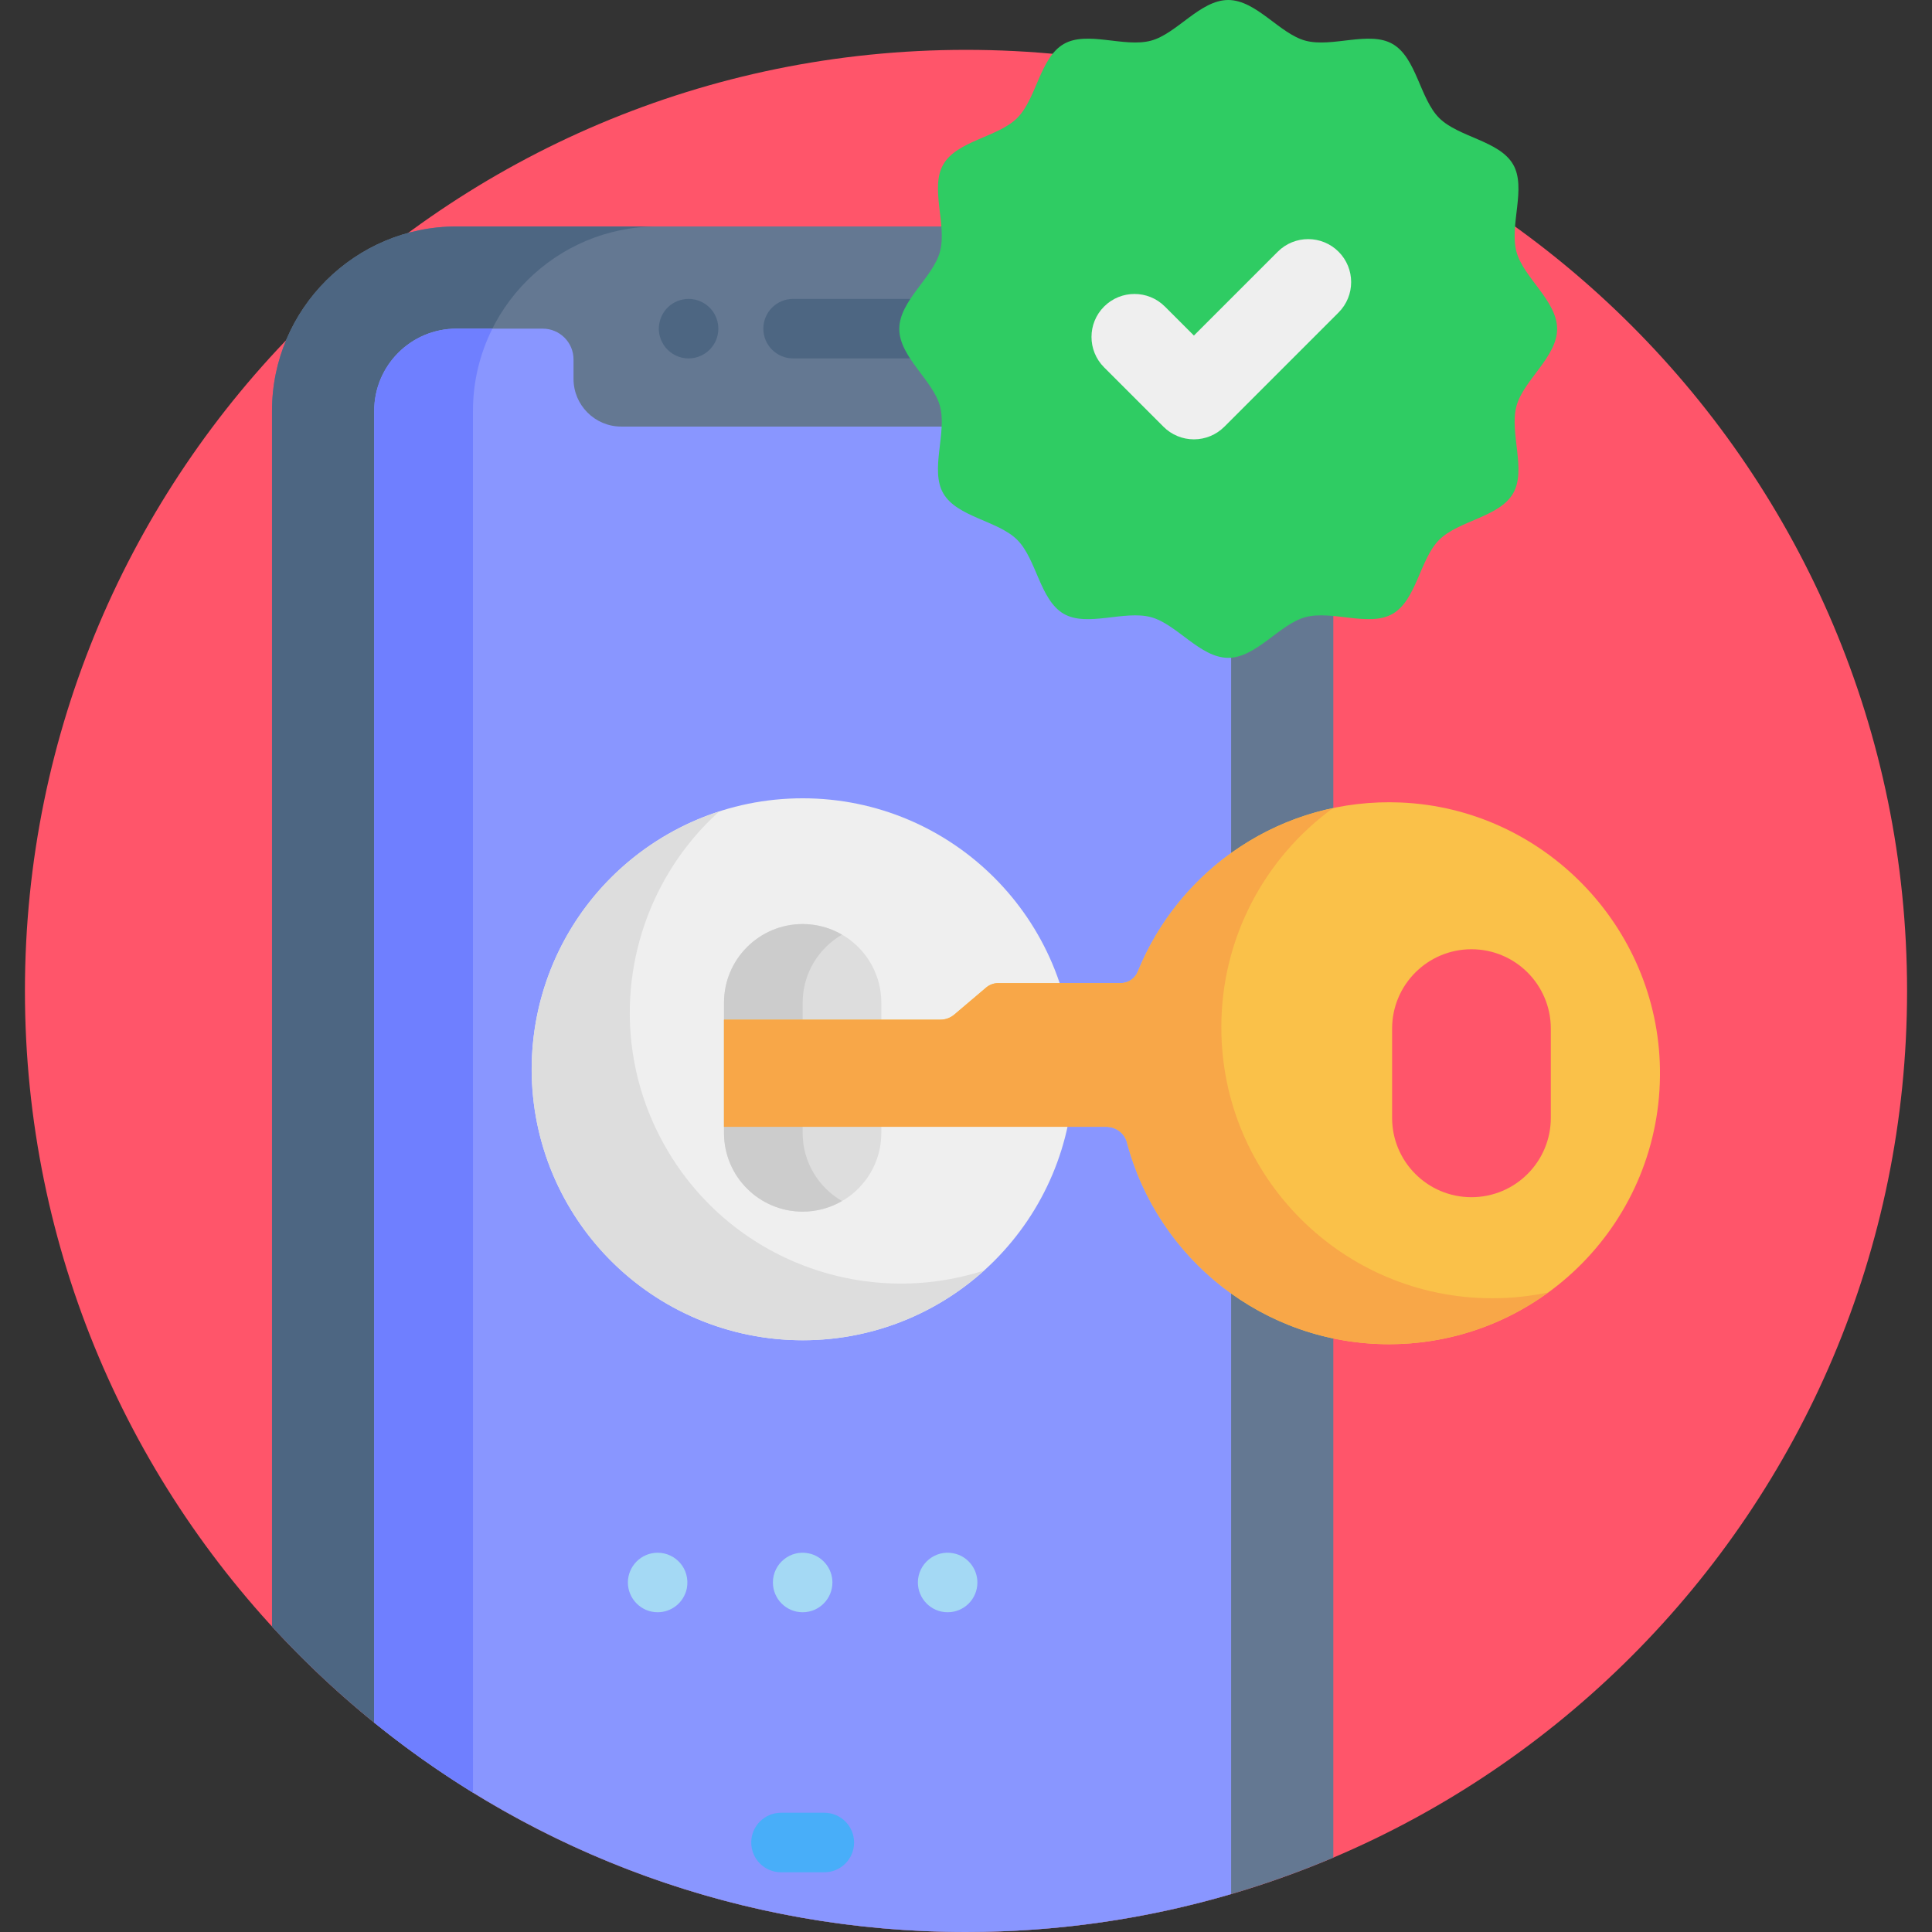 <svg width="300" height="300" viewBox="0 0 300 300" fill="none" xmlns="http://www.w3.org/2000/svg">
<rect x="0" y="0" width="300" height="300" fill="#333333" stroke="none"/>
<g clip-path="url(#clip0_435_44)">
<path d="M150 300C230.705 300 296.129 234.576 296.129 153.871C296.129 73.165 230.705 7.741 150 7.741C69.295 7.741 3.871 73.165 3.871 153.871C3.871 234.576 69.295 300 150 300Z" fill="#FF556A"/>
<path d="M178.397 35.166C164.45 35.166 83.058 35.166 70.877 35.166C55.18 35.166 42.237 47.941 42.237 63.806C42.237 66.005 42.237 84.047 42.237 109.179C42.237 150.775 42.237 211.795 42.237 252.56C68.952 281.715 107.339 300 150 300C170.237 300 189.512 295.884 207.036 288.448C207.036 224.817 207.036 169.554 207.036 63.806C207.036 48.013 194.189 35.166 178.397 35.166Z" fill="#647892"/>
<path d="M73.44 63.805C73.44 47.961 86.36 35.165 102.08 35.165C92.64 35.165 80.28 35.165 70.877 35.165C55.18 35.165 42.237 47.941 42.237 63.805C42.237 66.005 42.237 84.047 42.237 109.178C42.237 150.775 42.237 211.795 42.237 252.56C51.371 262.529 61.872 271.225 73.44 278.355C73.44 235.39 73.44 137.23 73.44 63.805Z" fill="#4D6682"/>
<path d="M178.397 51.033H164.997C162.359 51.033 160.219 53.172 160.218 55.81V58.844C160.218 62.91 156.89 66.237 152.825 66.237H96.451C92.384 66.237 89.057 62.91 89.057 58.844V55.81C89.056 53.172 86.916 51.033 84.278 51.033H70.878C63.824 51.033 58.106 56.752 58.106 63.806V267.482C83.209 287.813 115.179 300 150 300C164.297 300 178.11 297.938 191.169 294.11C191.169 277.629 191.169 74.043 191.169 63.806C191.169 56.752 185.451 51.033 178.397 51.033Z" fill="#8996FF"/>
<path d="M73.44 63.805C73.44 59.495 74.409 55.123 76.456 51.033H70.877C63.823 51.033 58.105 56.752 58.105 63.806V267.479C62.977 271.418 67.9 274.927 73.441 278.347C73.44 235.381 73.44 137.231 73.44 63.805Z" fill="#6F7FFF"/>
<path d="M124.64 208.111C147.878 208.111 166.716 189.273 166.716 166.035C166.716 142.797 147.878 123.959 124.64 123.959C101.402 123.959 82.564 142.797 82.564 166.035C82.564 189.273 101.402 208.111 124.64 208.111Z" fill="#EFEFEF"/>
<path d="M103.436 178.274C93.325 160.764 97.239 139.011 111.682 126C108.922 126.896 106.213 128.085 103.599 129.595C83.474 141.213 76.579 166.947 88.198 187.072C99.816 207.197 125.55 214.092 145.675 202.474C148.289 200.964 150.674 199.213 152.83 197.271C134.341 203.273 113.545 195.786 103.436 178.274Z" fill="#DDDDDD"/>
<path d="M142.348 55.654H123.151C120.6 55.654 118.531 53.586 118.531 51.034C118.531 48.482 120.599 46.413 123.151 46.413H142.348C144.9 46.413 146.969 48.481 146.969 51.034C146.969 53.586 144.9 55.654 142.348 55.654Z" fill="#4D6682"/>
<path d="M106.923 55.657C103.995 55.657 101.811 52.931 102.394 50.131C102.941 47.506 105.422 46.03 107.828 46.502C110.039 46.961 111.543 48.864 111.543 51.037C111.544 53.63 109.417 55.657 106.923 55.657Z" fill="#4D6682"/>
<path d="M128 290.726H121.273C118.721 290.726 116.652 288.657 116.652 286.105C116.652 283.553 118.721 281.484 121.273 281.484H128C130.552 281.484 132.621 283.553 132.621 286.105C132.621 288.657 130.553 290.726 128 290.726Z" fill="#48AEF9"/>
<path d="M124.637 188.142C117.892 188.142 112.423 182.674 112.423 175.928V155.702C112.423 148.956 117.892 143.488 124.637 143.488C131.383 143.488 136.851 148.956 136.851 155.702V175.928C136.85 182.673 131.383 188.142 124.637 188.142Z" fill="#DDDDDD"/>
<path d="M124.637 175.928V155.701C124.637 151.183 127.096 147.247 130.744 145.134C128.946 144.093 126.864 143.487 124.637 143.487C117.891 143.487 112.423 148.955 112.423 155.701V175.927C112.423 182.673 117.891 188.141 124.637 188.141C126.864 188.141 128.946 187.535 130.744 186.493C127.097 184.382 124.637 180.447 124.637 175.928Z" fill="#CCCCCC"/>
<path d="M102.119 250.349C99.513 250.349 97.498 248.202 97.498 245.729C97.498 243.225 99.534 241.108 102.119 241.108C104.917 241.108 107.206 243.617 106.654 246.634C106.172 248.897 104.24 250.349 102.119 250.349Z" fill="#A4D9F4"/>
<path d="M124.637 250.349C122.063 250.349 120.017 248.252 120.017 245.729C120.017 242.775 122.745 240.617 125.537 241.2C127.6 241.587 129.258 243.45 129.258 245.729C129.257 248.238 127.217 250.349 124.637 250.349Z" fill="#A4D9F4"/>
<path d="M147.149 250.349C144.533 250.349 142.528 248.2 142.528 245.728C142.528 242.834 145.204 240.611 148.054 241.2C150.178 241.597 151.769 243.519 151.769 245.728C151.77 248.257 149.731 250.349 147.149 250.349Z" fill="#A4D9F4"/>
<path d="M241.789 51.074C241.789 55.434 236.546 59.047 235.472 63.069C234.36 67.229 237.06 72.973 234.952 76.616C232.814 80.311 226.47 80.831 223.471 83.83C220.472 86.829 219.952 93.173 216.257 95.311C212.614 97.419 206.87 94.718 202.709 95.831C198.688 96.905 195.074 102.148 190.714 102.148C186.354 102.148 182.741 96.906 178.72 95.831C174.559 94.719 168.815 97.419 165.172 95.311C161.477 93.173 160.957 86.829 157.958 83.829C154.959 80.831 148.615 80.31 146.477 76.615C144.369 72.973 147.07 67.229 145.958 63.068C144.882 59.047 139.641 55.433 139.641 51.073C139.641 46.713 144.883 43.1 145.958 39.078C147.07 34.918 144.369 29.174 146.477 25.53C148.615 21.835 154.959 21.315 157.959 18.316C160.958 15.318 161.478 8.973 165.173 6.836C168.816 4.728 174.56 7.429 178.72 6.316C182.742 5.242 186.354 0 190.715 0C195.075 0 198.688 5.242 202.71 6.317C206.871 7.429 212.614 4.729 216.257 6.837C219.953 8.975 220.472 15.319 223.471 18.318C226.47 21.317 232.815 21.837 234.953 25.532C237.061 29.175 234.36 34.919 235.472 39.08C236.546 43.1 241.789 46.714 241.789 51.074Z" fill="#2FCC63"/>
<path d="M217.495 124.612C199.07 123.84 183.14 134.926 176.684 150.864C176.246 151.945 175.201 152.656 174.035 152.656H155.013C154.321 152.656 153.652 152.901 153.124 153.349L148.18 157.545C147.58 158.055 146.818 158.334 146.03 158.334H112.423V174.969H171.798C173.291 174.969 174.621 175.961 175.001 177.405C179.753 195.433 196.166 208.728 215.687 208.728C239.147 208.728 258.123 189.528 257.758 165.984C257.415 143.833 239.629 125.539 217.495 124.612ZM240.81 173.578C240.81 180.383 235.293 185.901 228.488 185.901C221.683 185.901 216.165 180.384 216.165 173.578V159.722C216.165 152.916 221.682 147.399 228.488 147.399C235.293 147.399 240.81 152.916 240.81 159.722V173.578Z" fill="#FAC149"/>
<path d="M185.389 68.223C183.618 68.223 181.92 67.52 180.668 66.268L171.442 57.042C168.836 54.435 168.836 50.208 171.442 47.601C174.049 44.995 178.277 44.995 180.884 47.601L185.389 52.106L198.41 39.085C201.017 36.478 205.244 36.478 207.851 39.085C210.458 41.692 210.458 45.919 207.851 48.526L190.11 66.268C188.857 67.52 187.159 68.223 185.389 68.223Z" fill="#EFEFEF"/>
<path d="M231.723 201.591C208.485 201.591 189.647 182.754 189.647 159.515C189.647 145.521 196.484 133.13 206.995 125.48C193.187 128.383 181.874 138.053 176.684 150.863C176.246 151.944 175.202 152.655 174.036 152.655H155.013C154.321 152.655 153.652 152.901 153.124 153.349L148.181 157.544C147.58 158.053 146.818 158.333 146.03 158.333H112.423V174.968H171.798C173.292 174.968 174.621 175.959 175.001 177.404C179.753 195.432 196.166 208.726 215.687 208.726C224.927 208.726 233.465 205.739 240.406 200.69C237.603 201.277 234.7 201.591 231.723 201.591Z" fill="#F8A748"/>
</g>
<defs>
<clipPath id="clip0_435_44">
<rect width="300" height="300" fill="white"/>
</clipPath>
</defs>
</svg>
